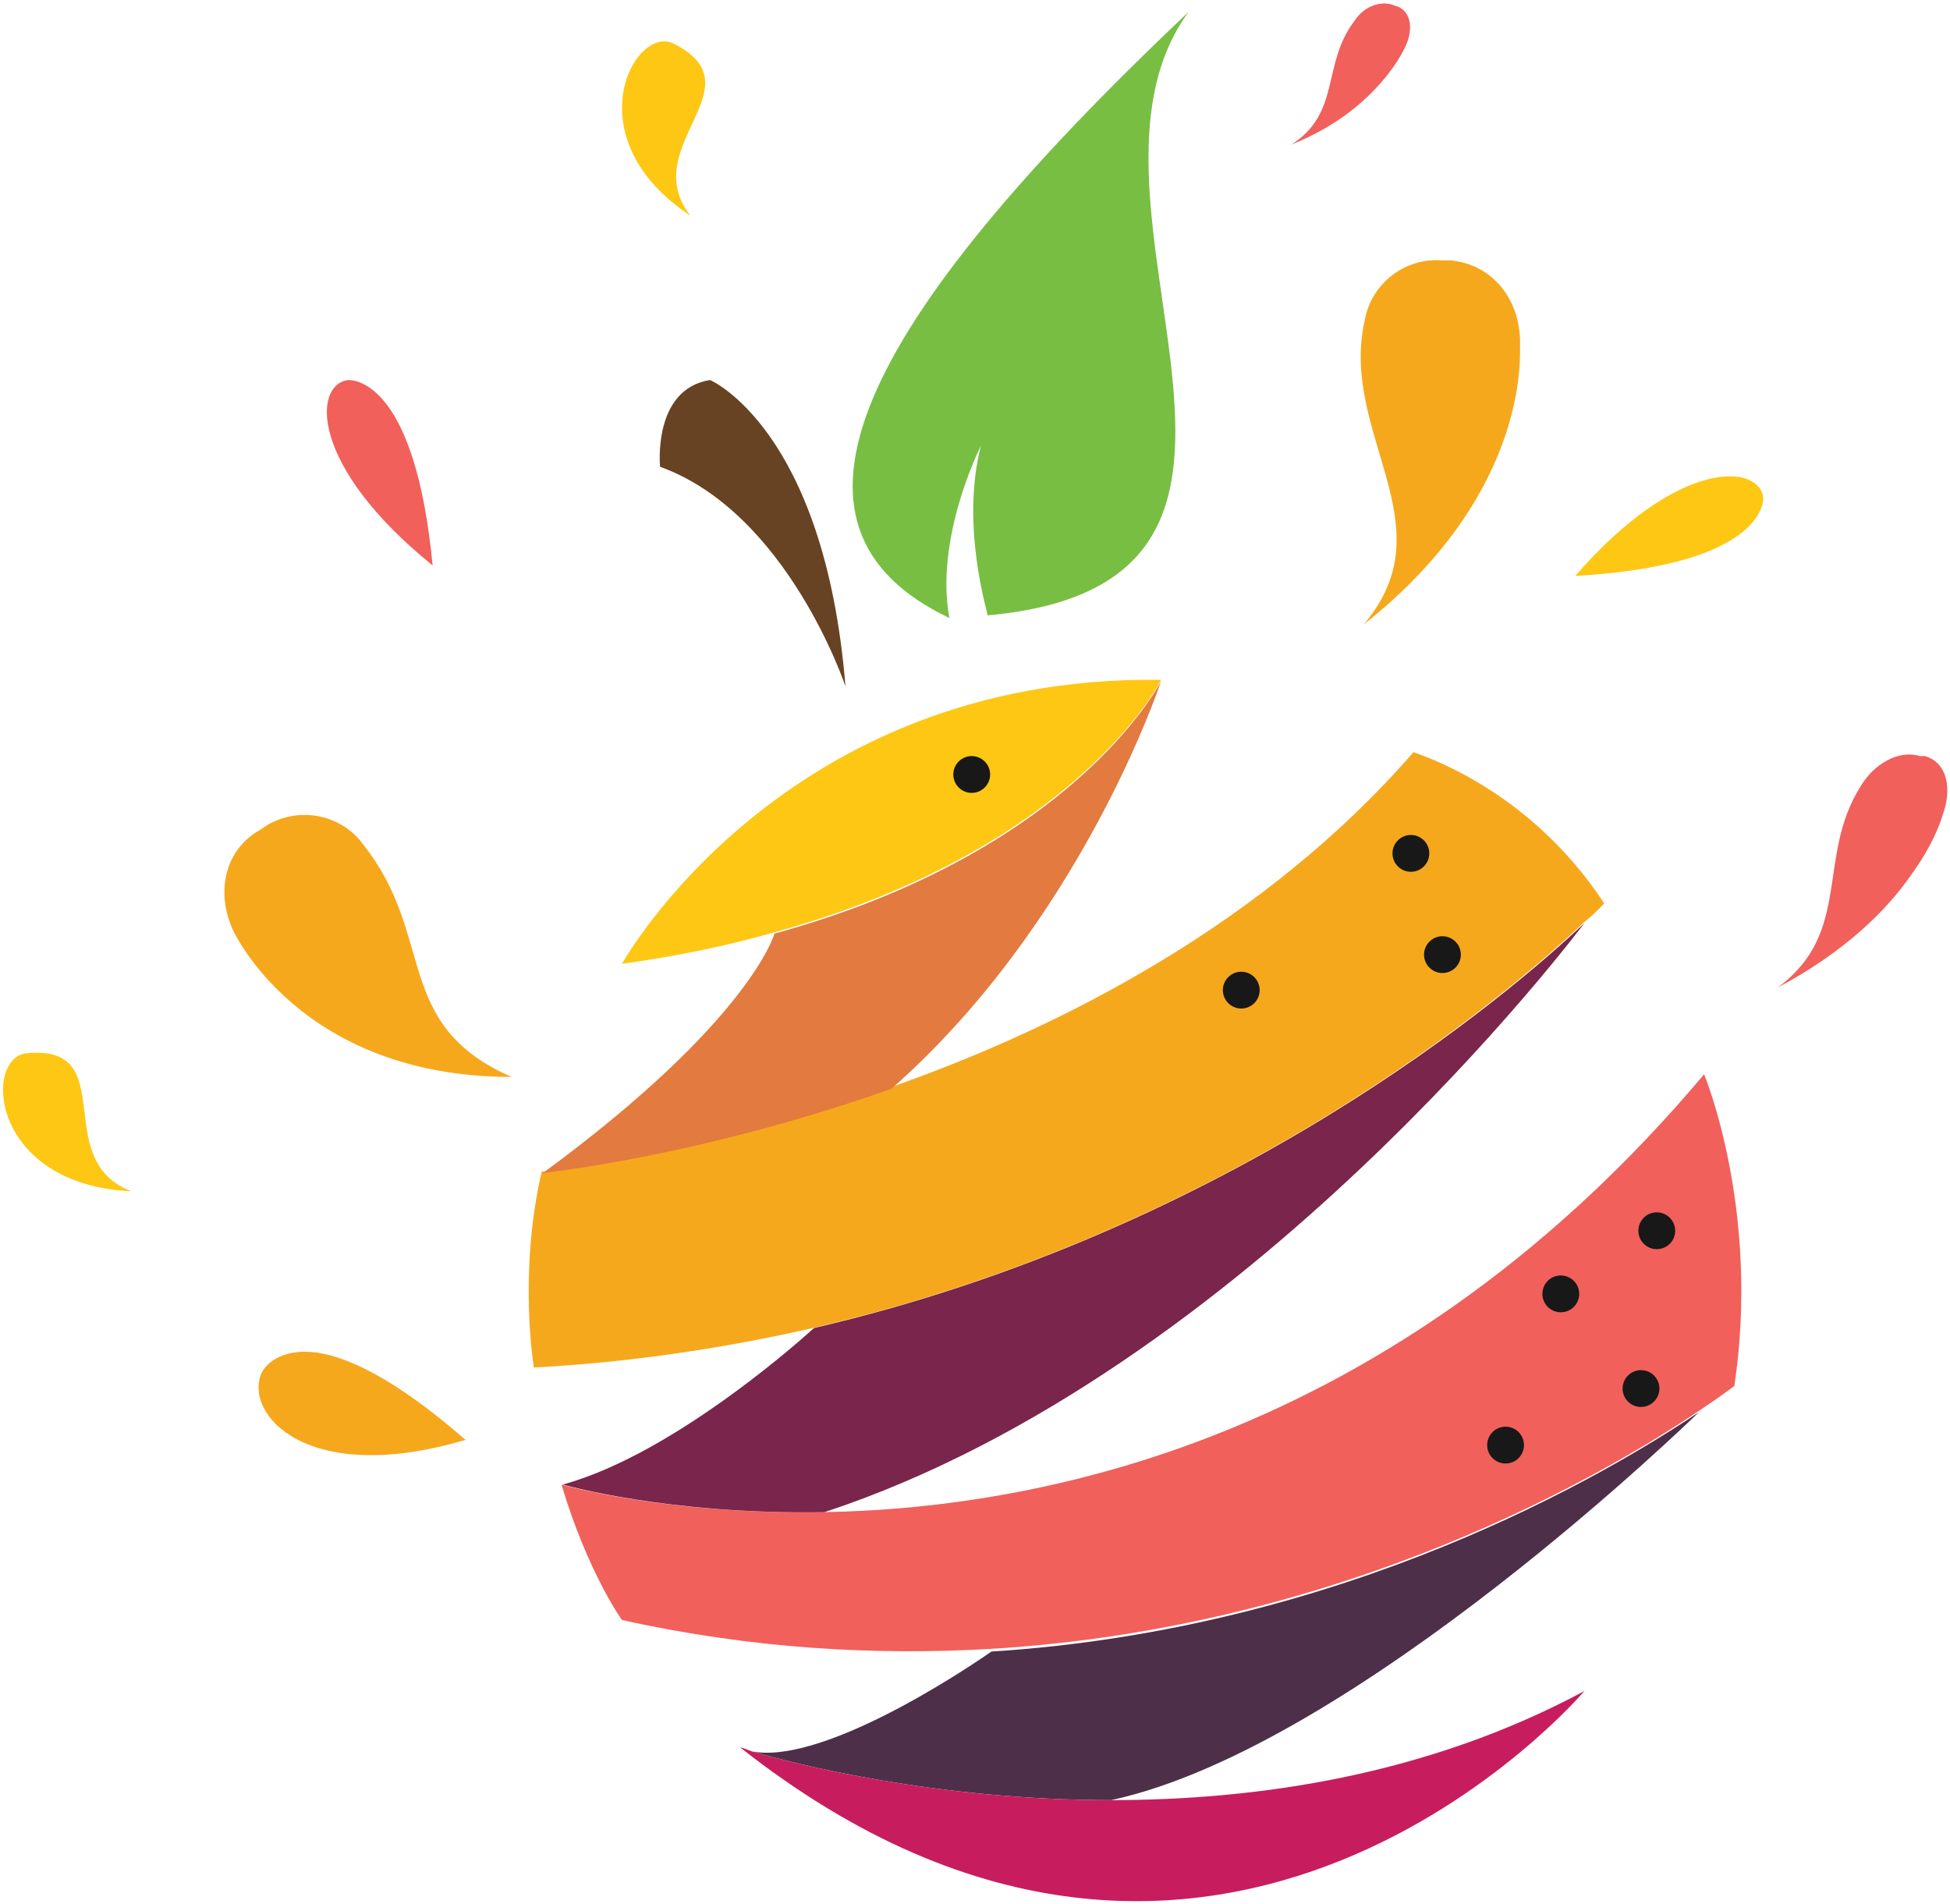 <?xml version="1.0" encoding="utf-8"?>
<!-- Generator: Adobe Illustrator 23.0.1, SVG Export Plug-In . SVG Version: 6.00 Build 0)  -->
<svg version="1.1" id="Logo" xmlns="http://www.w3.org/2000/svg" xmlns:xlink="http://www.w3.org/1999/xlink" x="0px" y="0px"
	 viewBox="0 0 148.3 144.8" style="enable-background:new 0 0 148.3 144.8;" xml:space="preserve">
<g id="Picture">
	<g id="XMLID_1_">
		<g>
			<path style="fill:#F1605B;" d="M146.4,57.5c1.7,0.5,2.1,2.5,1.3,4.6c0,0-0.5,1.9-2.4,4.5c-1.8,2.6-5,5.8-10.1,8.5
				c5.7-4.2,2.9-9.9,6.3-15.3c1-1.7,2.9-2.8,4.5-2.3L146.4,57.5z"/>
			<path style="fill:#FEC713;" d="M134.1,37.9C134.1,37.9,134.1,37.9,134.1,37.9c0,0.5-0.4,5.1-14.3,5.9
				C127.7,34.7,133.9,35.3,134.1,37.9z"/>
			<path style="fill:#F1605B;" d="M129.6,81.7c0,0,4.3,10.3,2.3,23.7c0,0-0.9,0.7-2.7,1.9c-7,4.7-26.9,16.5-53.9,18.1
				c-8.7,0.5-18.1,0-28-2.2c0,0-2.6-3.6-4.6-10.3c0,0,7.9,2.3,19.9,2.1C80.3,114.7,106.8,108.8,129.6,81.7z"/>
			<path style="fill:#F6A81C;" d="M122,68.7c0,0-0.5,0.6-1.6,1.5c0,0,0,0,0,0c-5.7,5.4-26.7,23.4-58.6,30.8
				c-6.6,1.5-13.7,2.6-21.2,3c0,0-1.2-7.2,0.6-14.9c0,0,11.8-1.2,26.5-6.4c13.1-4.6,28.5-12.5,39.8-25.5
				C107.6,57.3,116.1,59.7,122,68.7z"/>
			<path style="fill:#F6A81C;" d="M115.6,25.8c0,0,0,0.4,0,1c0,3-1,12.1-11.9,20.7c6.5-7.6-1.9-14.5,0.1-23.2c0.5-2.7,3-4.7,5.8-4.5
				l0.7,0C113.5,20.1,115.5,22.7,115.6,25.8z"/>
			<path style="fill:#4D2F49;" d="M129.2,107.4c0,0-26.1,25.5-44.7,29.5v0c-13.4,0-24.2-2.8-27.3-3.7v0c5.9,1.1,18.2-7.6,18.2-7.6
				C102.3,123.9,122.2,112.1,129.2,107.4z"/>
			<path style="fill:#F1605B;" d="M106.3,0.5c1,0.4,1.2,1.7,0.6,3c0,0-0.5,1.2-1.8,2.7c-1.3,1.5-3.4,3.4-6.9,4.8
				c3.8-2.4,2.3-6.1,4.8-9.4c0.7-1.1,2-1.6,3-1.2L106.3,0.5z"/>
			<path style="fill:#7A254B;" d="M120.5,70.2c-0.4,0.5-25.6,34.2-57.8,44.8c-12,0.2-19.9-2.1-19.9-2.1c8.8-2.4,19.1-11.9,19.1-11.9
				v0C93.7,93.6,114.8,75.6,120.5,70.2z"/>
			<path style="fill:#FEC713;" d="M88.3,51.7C88.3,51.7,88.3,51.7,88.3,51.7c-0.2,0.5-6.9,13-29.4,19.2c-3.5,1-7.3,1.8-11.6,2.4
				C47.3,73.3,59.5,51.3,88.3,51.7z"/>
			<path style="fill:#78BE43;" d="M74.6,33.9c-0.2,0.4-3.5,7.1-2.4,13.1c-14.5-6.9-7.1-22.2,18.2-46.1
				c-10.7,14.6,12.4,43.4-15.3,45.9C75.2,46.8,73,40.1,74.6,33.9z"/>
			<path style="fill:#C71D5E;" d="M120.5,128.6c0,0-27.9,32.9-64.2,4.3c0.1,0,0.4,0.1,0.9,0.3c3.1,0.9,13.9,3.7,27.3,3.7
				C95.7,136.9,108.6,135,120.5,128.6z"/>
			<path style="fill:#E37A3F;" d="M88.3,51.8c-0.2,0.6-6.2,18.4-20.5,31c-14.7,5.2-26.5,6.4-26.5,6.4C57.1,77.6,58.9,71,58.9,71
				C81.5,64.8,88.1,52.2,88.3,51.8z"/>
			<path style="fill:#684323;" d="M64.3,52.2c0,0-4.4-13.2-14.1-16.7c0,0-0.6-5.9,3.8-6.6C54,28.9,62.7,32.6,64.3,52.2z"/>
			<path style="fill:#FEC713;" d="M51.2,3.3c6.6,3.3-2.8,7.8,1.3,13.1C43.6,10.5,48.2,1.9,51.2,3.3z"/>
			<path style="fill:#F6A81C;" d="M38.9,81.9C38.9,81.9,38.9,81.9,38.9,81.9c-16.2,0-21.2-11.2-21.2-11.2c-1.3-2.9-0.6-6.1,2.1-7.6
				l0.6-0.4c2.5-1.4,5.6-0.7,7.2,1.5C33.2,71.2,29.8,77.9,38.9,81.9z"/>
			<path style="fill:#F6A81C;" d="M35.4,109.5c-12.1,3.6-16.9-2-15.5-5.1c0,0,0.7-1.6,3.3-1.6C25.4,102.8,29.2,104.1,35.4,109.5z"/>
			<path style="fill:#F1605B;" d="M26.5,28.9c0.7,0,5.1,0.5,6.4,14.1C23.5,35.4,23.8,29.2,26.5,28.9C26.4,28.9,26.4,28.9,26.5,28.9z
				"/>
			<path style="fill:#FEC713;" d="M2,80.1c7.3-0.7,1.7,8.1,8,10.5C-0.7,90.1-1.3,80.5,2,80.1z"/>
		</g>
		<g>
		</g>
	</g>
	<circle style="fill:#181818;" cx="73.9" cy="58.9" r="1.4"/>
	<circle style="fill:#181818;" cx="107.3" cy="64.9" r="1.4"/>
	<circle style="fill:#181818;" cx="109.7" cy="72.6" r="1.4"/>
	<circle style="fill:#181818;" cx="94.4" cy="75.3" r="1.4"/>
	<circle style="fill:#181818;" cx="124.8" cy="105.6" r="1.4"/>
	<circle style="fill:#181818;" cx="126" cy="93.6" r="1.4"/>
	<circle style="fill:#181818;" cx="118.7" cy="98.4" r="1.4"/>
	<circle style="fill:#181818;" cx="114.5" cy="109.9" r="1.4"/>
</g>
<g id="Text">
</g>
</svg>

